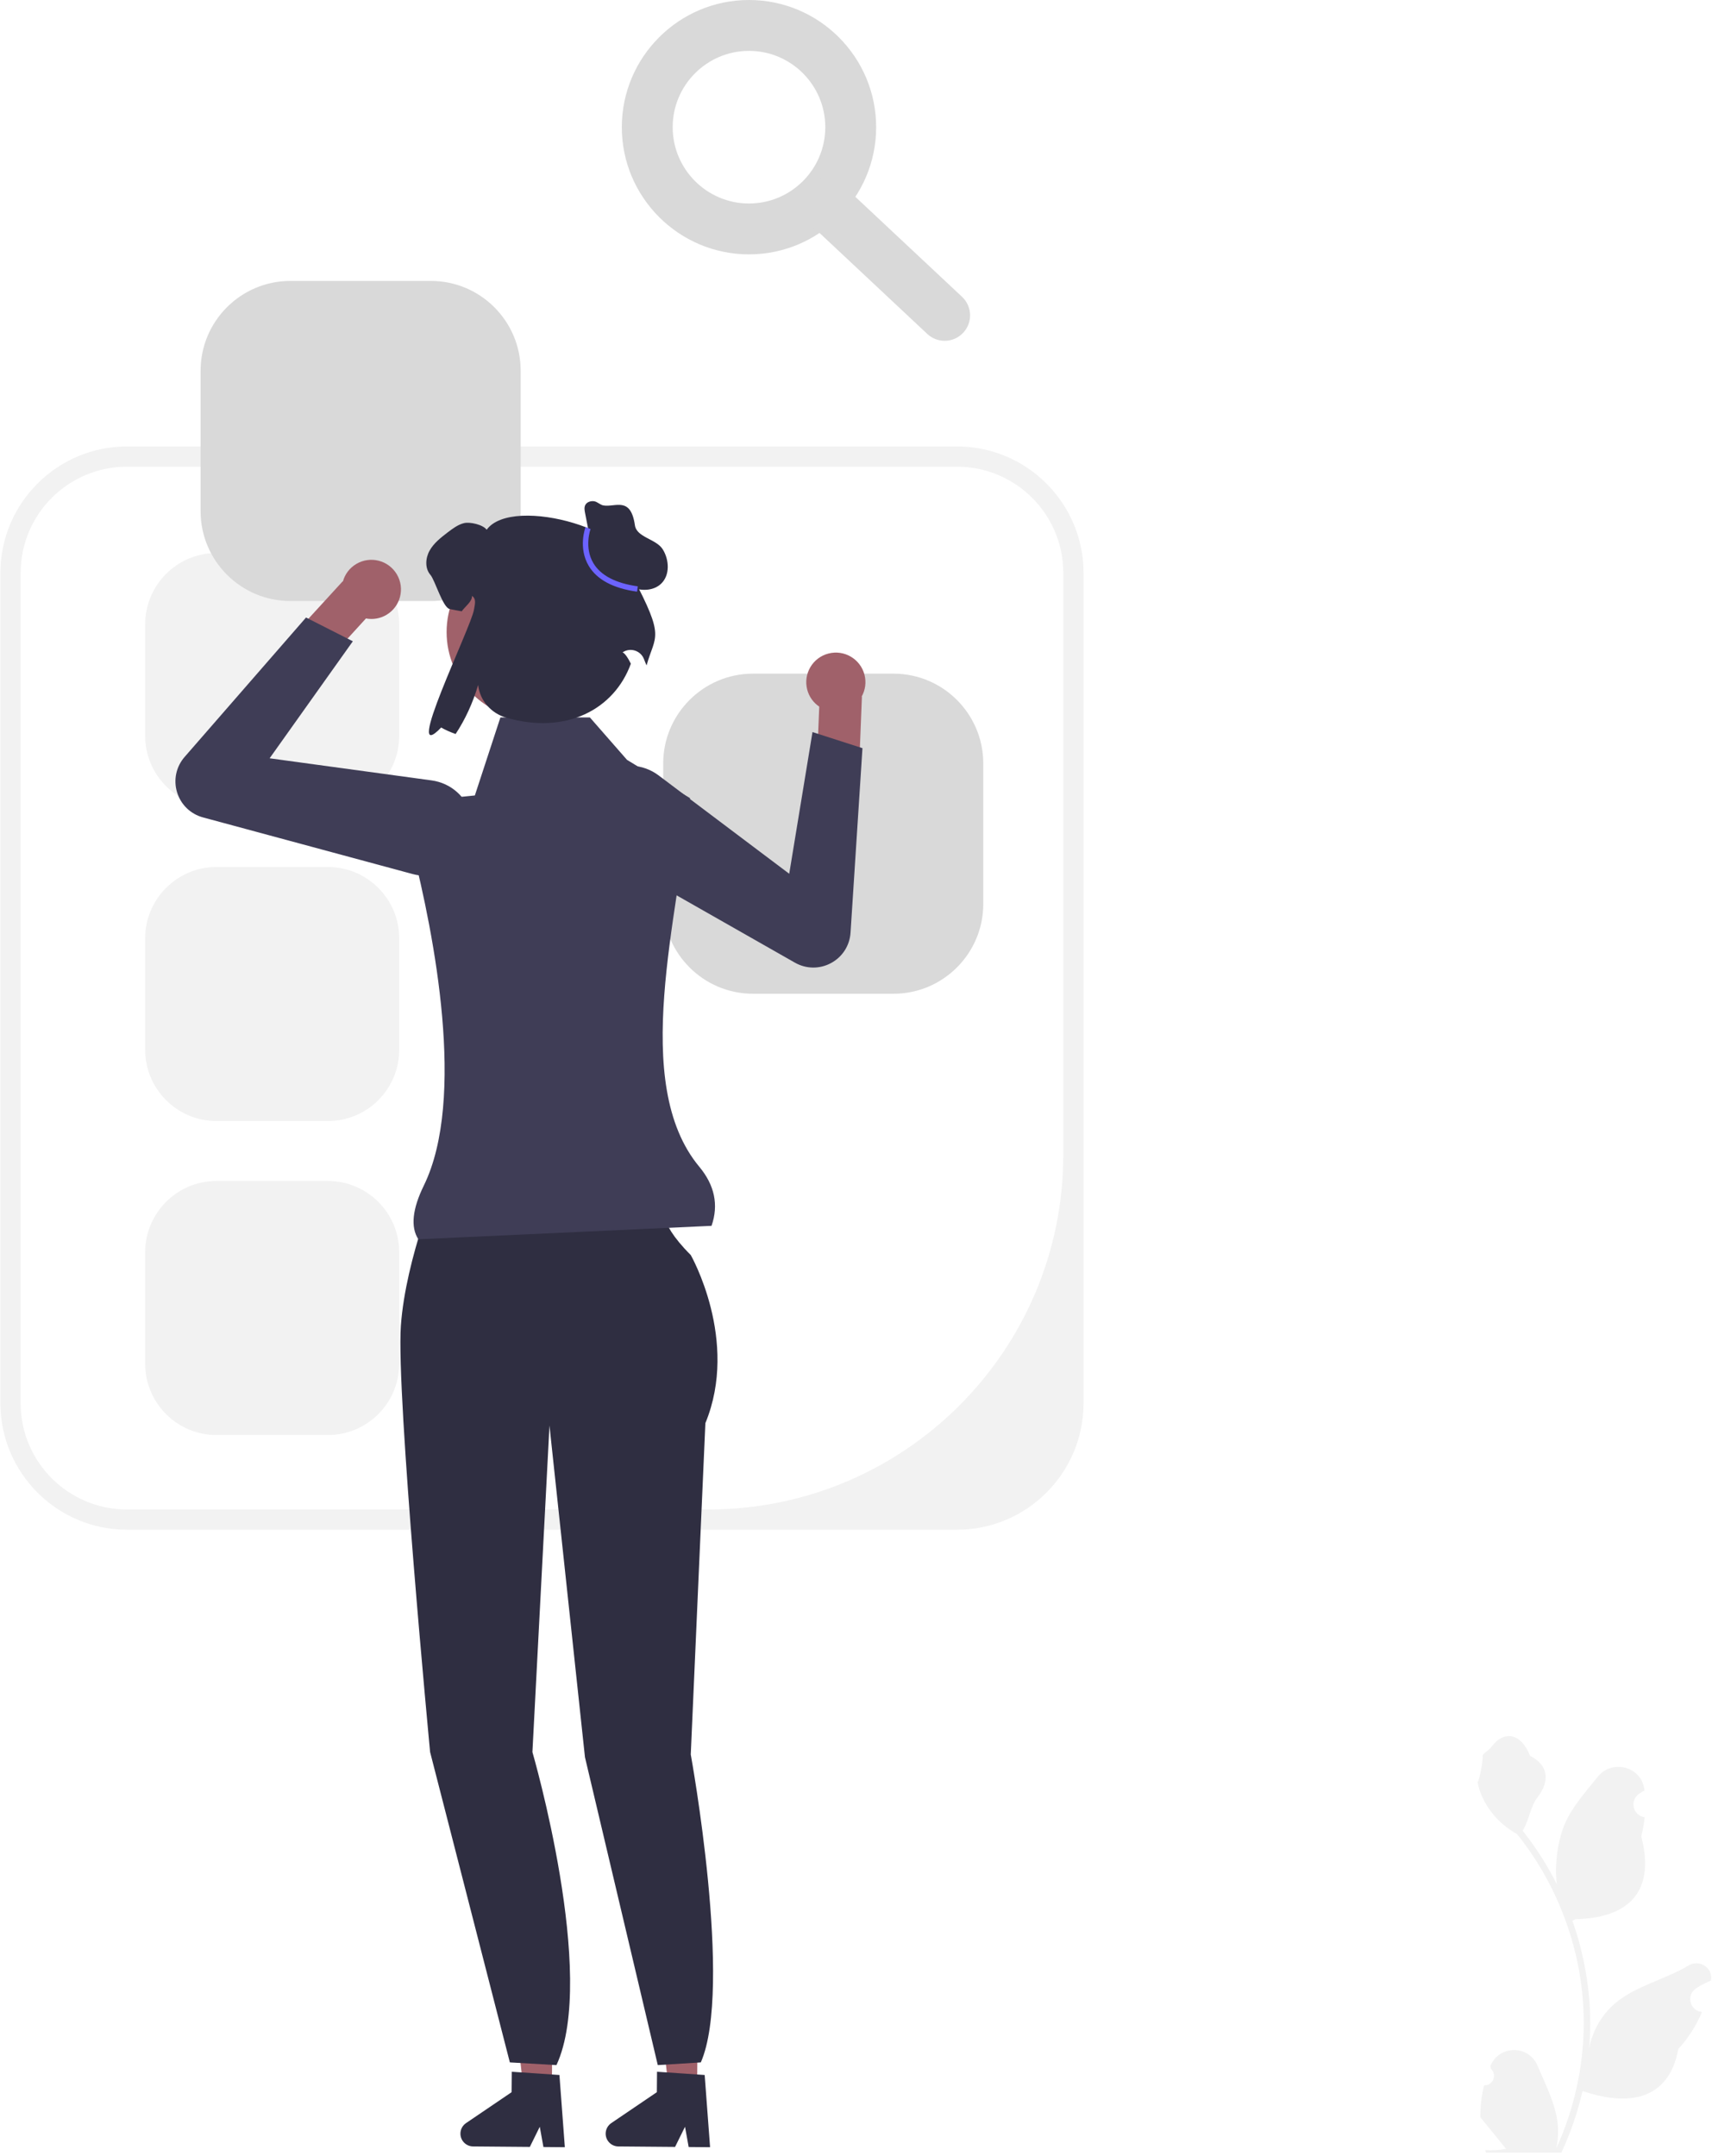 <svg width="409" height="515" viewBox="0 0 409 515" fill="none" xmlns="http://www.w3.org/2000/svg">
<path d="M228.633 365.415H30.325C13.656 365.415 0.095 351.854 0.095 335.185V136.877C0.095 120.208 13.656 106.647 30.325 106.647H228.633C245.302 106.647 258.863 120.208 258.863 136.877V335.185C258.863 351.854 245.302 365.415 228.633 365.415ZM30.325 111.484C16.301 111.484 4.932 122.853 4.932 136.877V335.185C4.932 349.209 16.301 360.578 30.325 360.578H169.235C216.064 360.578 254.026 322.616 254.026 275.787V136.877C254.026 122.853 242.657 111.484 228.633 111.484L30.325 111.484Z" fill="#F2F2F2"/>
<path d="M51.704 132.106C42.319 132.106 34.683 139.741 34.683 149.127V175.769C34.683 185.155 42.319 192.79 51.704 192.79H78.346C87.732 192.79 95.367 185.155 95.367 175.769V149.127C95.367 139.741 87.732 132.106 78.346 132.106H51.704Z" fill="#F2F2F2"/>
<path d="M51.704 207.106C42.319 207.106 34.683 214.741 34.683 224.127V250.769C34.683 260.155 42.319 267.79 51.704 267.79H78.346C87.732 267.79 95.367 260.155 95.367 250.769V224.127C95.367 214.741 87.732 207.106 78.346 207.106H51.704Z" fill="#F2F2F2"/>
<path d="M51.704 282.106C42.319 282.106 34.683 289.741 34.683 299.127V325.769C34.683 335.155 42.319 342.79 51.704 342.79H78.346C87.732 342.79 95.367 335.155 95.367 325.769V299.127C95.367 289.741 87.732 282.106 78.346 282.106H51.704Z" fill="#F2F2F2"/>
<path d="M69.371 67.106C57.545 67.106 47.924 76.727 47.924 88.553V122.123C47.924 133.949 57.545 143.57 69.371 143.57H102.941C114.767 143.57 124.388 133.949 124.388 122.123V88.553C124.388 76.727 114.767 67.106 102.941 67.106H69.371Z" fill="#D9D9D9"/>
<path d="M179.89 160.919C168.064 160.919 158.443 170.539 158.443 182.366V215.935C158.443 227.761 168.064 237.382 179.89 237.382H213.459C225.286 237.382 234.906 227.761 234.906 215.935V182.366C234.906 170.539 225.286 160.919 213.459 160.919H179.89Z" fill="#D9D9D9"/>
<path d="M131.842 498.808L125.022 498.75L122.003 471.833L132.069 471.917L131.842 498.808Z" fill="#A0616A"/>
<path d="M109.998 509.652C109.983 511.331 111.336 512.713 113.021 512.728L126.58 512.841L128.953 508.03L129.825 512.866L134.941 512.912L133.649 495.664L131.87 495.545L124.609 495.045L122.267 494.888L122.226 499.768L111.334 507.156C110.505 507.719 110.006 508.651 109.998 509.652Z" fill="#2F2E41"/>
<path d="M166.54 498.808L159.72 498.75L156.701 471.833L166.766 471.917L166.54 498.808Z" fill="#A0616A"/>
<path d="M144.695 509.652C144.681 511.331 146.034 512.713 147.718 512.728L161.277 512.841L163.651 508.03L164.523 512.866L169.639 512.912L168.347 495.664L166.567 495.545L159.307 495.045L156.965 494.888L156.924 499.768L146.031 507.156C145.203 507.719 144.704 508.651 144.695 509.652Z" fill="#2F2E41"/>
<path d="M105.081 281.178L132.724 282.051L158.913 287.871C158.913 287.871 156.294 291.072 165.024 299.801C165.024 299.801 176.663 320.17 168.516 339.957L165.024 419.105C165.024 419.105 175.205 474.898 167.426 492.656L157.145 493.298L139.749 419.748L131.27 340.539L127.196 418.523C127.196 418.523 142.781 472.049 132.939 493.298L121.805 492.656L102.753 418.523C102.753 418.523 94.606 332.973 95.77 316.678C96.933 300.383 105.081 281.178 105.081 281.178Z" fill="#2F2E41"/>
<path d="M197.914 156.113C194.135 157.091 191.865 160.948 192.843 164.727C193.291 166.458 194.348 167.867 195.721 168.798L195.72 168.807L195.184 181.792L205.121 186.391L205.914 166.409L205.845 166.411C206.706 164.876 207.004 163.022 206.528 161.183C205.549 157.404 201.693 155.134 197.914 156.113Z" fill="#A0616A"/>
<path d="M142.378 202.455C140.29 200.386 139.079 197.58 139.034 194.53C138.973 190.438 141.024 186.723 144.52 184.595C148.545 182.143 153.579 182.391 157.345 185.226L188.547 208.719L194.107 174.875L206.044 178.718L203.196 222.788C202.997 225.87 201.255 228.586 198.535 230.052C195.816 231.518 192.59 231.481 189.905 229.954L144.812 204.299C143.907 203.783 143.091 203.162 142.378 202.455Z" fill="#3F3D56"/>
<path d="M94.799 137.182C96.794 140.537 95.691 144.874 92.335 146.869C90.798 147.783 89.056 148.04 87.426 147.734L87.419 147.741L78.658 157.34L68.364 153.609L81.868 138.861L81.916 138.912C82.385 137.215 83.479 135.688 85.112 134.718C88.467 132.723 92.804 133.826 94.799 137.182Z" fill="#A0616A"/>
<path d="M98.583 208.787L48.498 195.258C45.516 194.453 43.199 192.207 42.3 189.252C41.402 186.296 42.077 183.141 44.105 180.812L73.11 147.51L84.293 153.186L64.413 181.135L103.112 186.419C107.782 187.057 111.531 190.425 112.664 195.001C113.648 198.974 112.489 203.055 109.564 205.918C107.385 208.053 104.55 209.192 101.61 209.192C100.606 209.192 99.59 209.059 98.583 208.787Z" fill="#3F3D56"/>
<path d="M169.989 292.822L99.951 296.035C98.027 293.114 98.548 288.721 101.242 283.221C111.413 262.454 103.688 223.167 98.492 202.71C97.034 196.97 100.948 191.264 106.84 190.674L113.444 190.014L119.548 171.38H140.927L149.796 181.513L164.848 190.657C162.109 218.877 150.435 258.727 167.065 278.712C170.703 283.082 171.734 287.809 169.989 292.822Z" fill="#3F3D56"/>
<path d="M127.518 171.81C139.019 171.81 148.342 162.487 148.342 150.987C148.342 139.486 139.019 130.163 127.518 130.163C116.018 130.163 106.695 139.486 106.695 150.987C106.695 162.487 116.018 171.81 127.518 171.81Z" fill="#A0616A"/>
<path d="M151.082 137.658C153.979 127.095 122.403 118.037 116.266 126.543C115.413 125.334 112.26 124.599 110.813 124.97C109.366 125.341 108.15 126.269 106.962 127.166C105.33 128.42 103.638 129.719 102.637 131.522C101.628 133.317 101.472 135.766 102.83 137.324C103.906 138.563 105.796 145.147 107.414 145.473C108.541 145.703 109.491 145.889 110.307 146.023C111.034 144.962 112.888 143.629 112.755 142.345C113.853 143.072 113.452 144.352 113.23 145.659C112.493 150.013 95.884 183.714 105.397 173.783C106.339 174.34 107.504 174.859 108.847 175.334C111.125 171.899 112.994 167.848 114.226 163.611L114.235 163.689C114.659 167.371 117.349 170.392 120.909 171.423C135.189 175.56 146.739 169.49 150.712 158.543C149.258 155.59 148.624 155.911 148.754 155.823C150.57 154.599 153.066 155.4 153.846 157.446C154.076 158.049 154.285 158.564 154.467 158.951C156.537 151.547 158.999 152.615 151.082 137.658Z" fill="#2F2E41"/>
<path d="M141.231 129.994L139.772 122.537C139.65 121.91 139.533 121.23 139.816 120.657C140.179 119.921 141.113 119.616 141.925 119.734C142.737 119.851 143.345 120.593 144.153 120.736C146.963 121.232 150.677 118.457 151.683 125.478C152.103 128.405 156.774 128.715 158.334 131.227C159.894 133.739 160.086 137.366 157.957 139.418C156.256 141.057 153.526 141.246 151.317 140.409C149.109 139.572 147.337 137.88 145.789 136.097C144.24 134.313 142.839 132.383 141.053 130.837" fill="#2F2E41"/>
<path d="M152.194 141.336C146.496 140.54 142.612 138.468 140.651 135.177C138.083 130.87 139.803 126.127 139.877 125.927L141.082 126.375C141.066 126.418 139.505 130.76 141.761 134.53C143.516 137.463 147.086 139.325 152.372 140.063L152.194 141.336Z" fill="#6C63FF"/>
<path d="M178.934 60.762C162.183 60.762 148.553 47.132 148.553 30.381C148.553 13.63 162.183 0 178.934 0C195.685 0 209.315 13.63 209.315 30.381C209.315 47.132 195.685 60.762 178.934 60.762ZM178.934 12.152C168.882 12.152 160.705 20.329 160.705 30.381C160.705 40.433 168.882 48.61 178.934 48.61C188.986 48.61 197.163 40.433 197.163 30.381C197.163 20.329 188.986 12.152 178.934 12.152Z" fill="#D9D9D9"/>
<path d="M225.677 81.409C224.188 81.409 222.696 80.866 221.524 79.765L193.009 53.042C190.558 50.749 190.433 46.904 192.73 44.456C195.02 42 198.865 41.878 201.316 44.177L229.831 70.9C232.282 73.194 232.406 77.039 230.11 79.487C228.914 80.765 227.297 81.409 225.677 81.409Z" fill="#D9D9D9"/>
<path d="M354.551 498.126C356.617 498.255 357.759 495.689 356.196 494.193L356.041 493.574C356.061 493.525 356.082 493.475 356.102 493.426C358.192 488.444 365.272 488.479 367.344 493.468C369.182 497.896 371.523 502.332 372.1 507.014C372.358 509.081 372.242 511.186 371.783 513.214C376.091 503.804 378.358 493.528 378.358 483.193C378.358 480.597 378.216 478 377.925 475.41C377.686 473.292 377.357 471.186 376.931 469.1C374.625 457.823 369.632 447.082 362.431 438.111C358.969 436.218 356.082 433.26 354.338 429.714C353.711 428.435 353.22 427.059 352.988 425.658C353.382 425.709 354.473 419.709 354.176 419.341C354.725 418.508 355.708 418.094 356.308 417.281C359.29 413.237 363.399 413.943 365.544 419.438C370.126 421.751 370.17 425.586 367.359 429.275C365.57 431.622 365.324 434.797 363.755 437.31C363.916 437.516 364.084 437.716 364.246 437.923C367.207 441.721 369.768 445.803 371.927 450.092C371.316 445.326 372.217 439.584 373.753 435.882C375.501 431.665 378.778 428.113 381.664 424.467C385.13 420.088 392.237 421.999 392.848 427.551C392.853 427.604 392.859 427.658 392.865 427.712C392.436 427.953 392.016 428.21 391.606 428.482C389.267 430.029 390.075 433.655 392.847 434.083L392.91 434.093C392.755 435.637 392.49 437.167 392.103 438.672C395.804 452.988 387.813 458.202 376.401 458.437C376.149 458.566 375.904 458.695 375.652 458.818C376.808 462.073 377.732 465.412 378.416 468.797C379.03 471.787 379.456 474.81 379.695 477.845C379.992 481.675 379.966 485.525 379.643 489.349L379.663 489.213C380.483 485.002 382.77 481.068 386.089 478.343C391.035 474.28 398.022 472.784 403.358 469.518C405.926 467.947 409.217 469.978 408.769 472.956L408.747 473.098C407.953 473.421 407.178 473.796 406.428 474.216C406 474.457 405.58 474.714 405.17 474.985C402.83 476.533 403.639 480.159 406.411 480.587L406.474 480.597C406.519 480.603 406.558 480.61 406.603 480.616C405.24 483.852 403.341 486.856 400.964 489.446C398.65 501.943 388.708 503.128 378.074 499.489H378.068C376.905 504.553 375.206 509.5 373.023 514.215H355.003C354.938 514.015 354.88 513.808 354.822 513.608C356.488 513.712 358.168 513.615 359.808 513.311C358.471 511.67 357.134 510.017 355.797 508.376C355.765 508.344 355.739 508.312 355.713 508.28C355.035 507.44 354.351 506.607 353.672 505.767L353.672 505.766C353.63 503.189 353.939 500.619 354.551 498.126Z" fill="#F2F2F2"/>
</svg>
